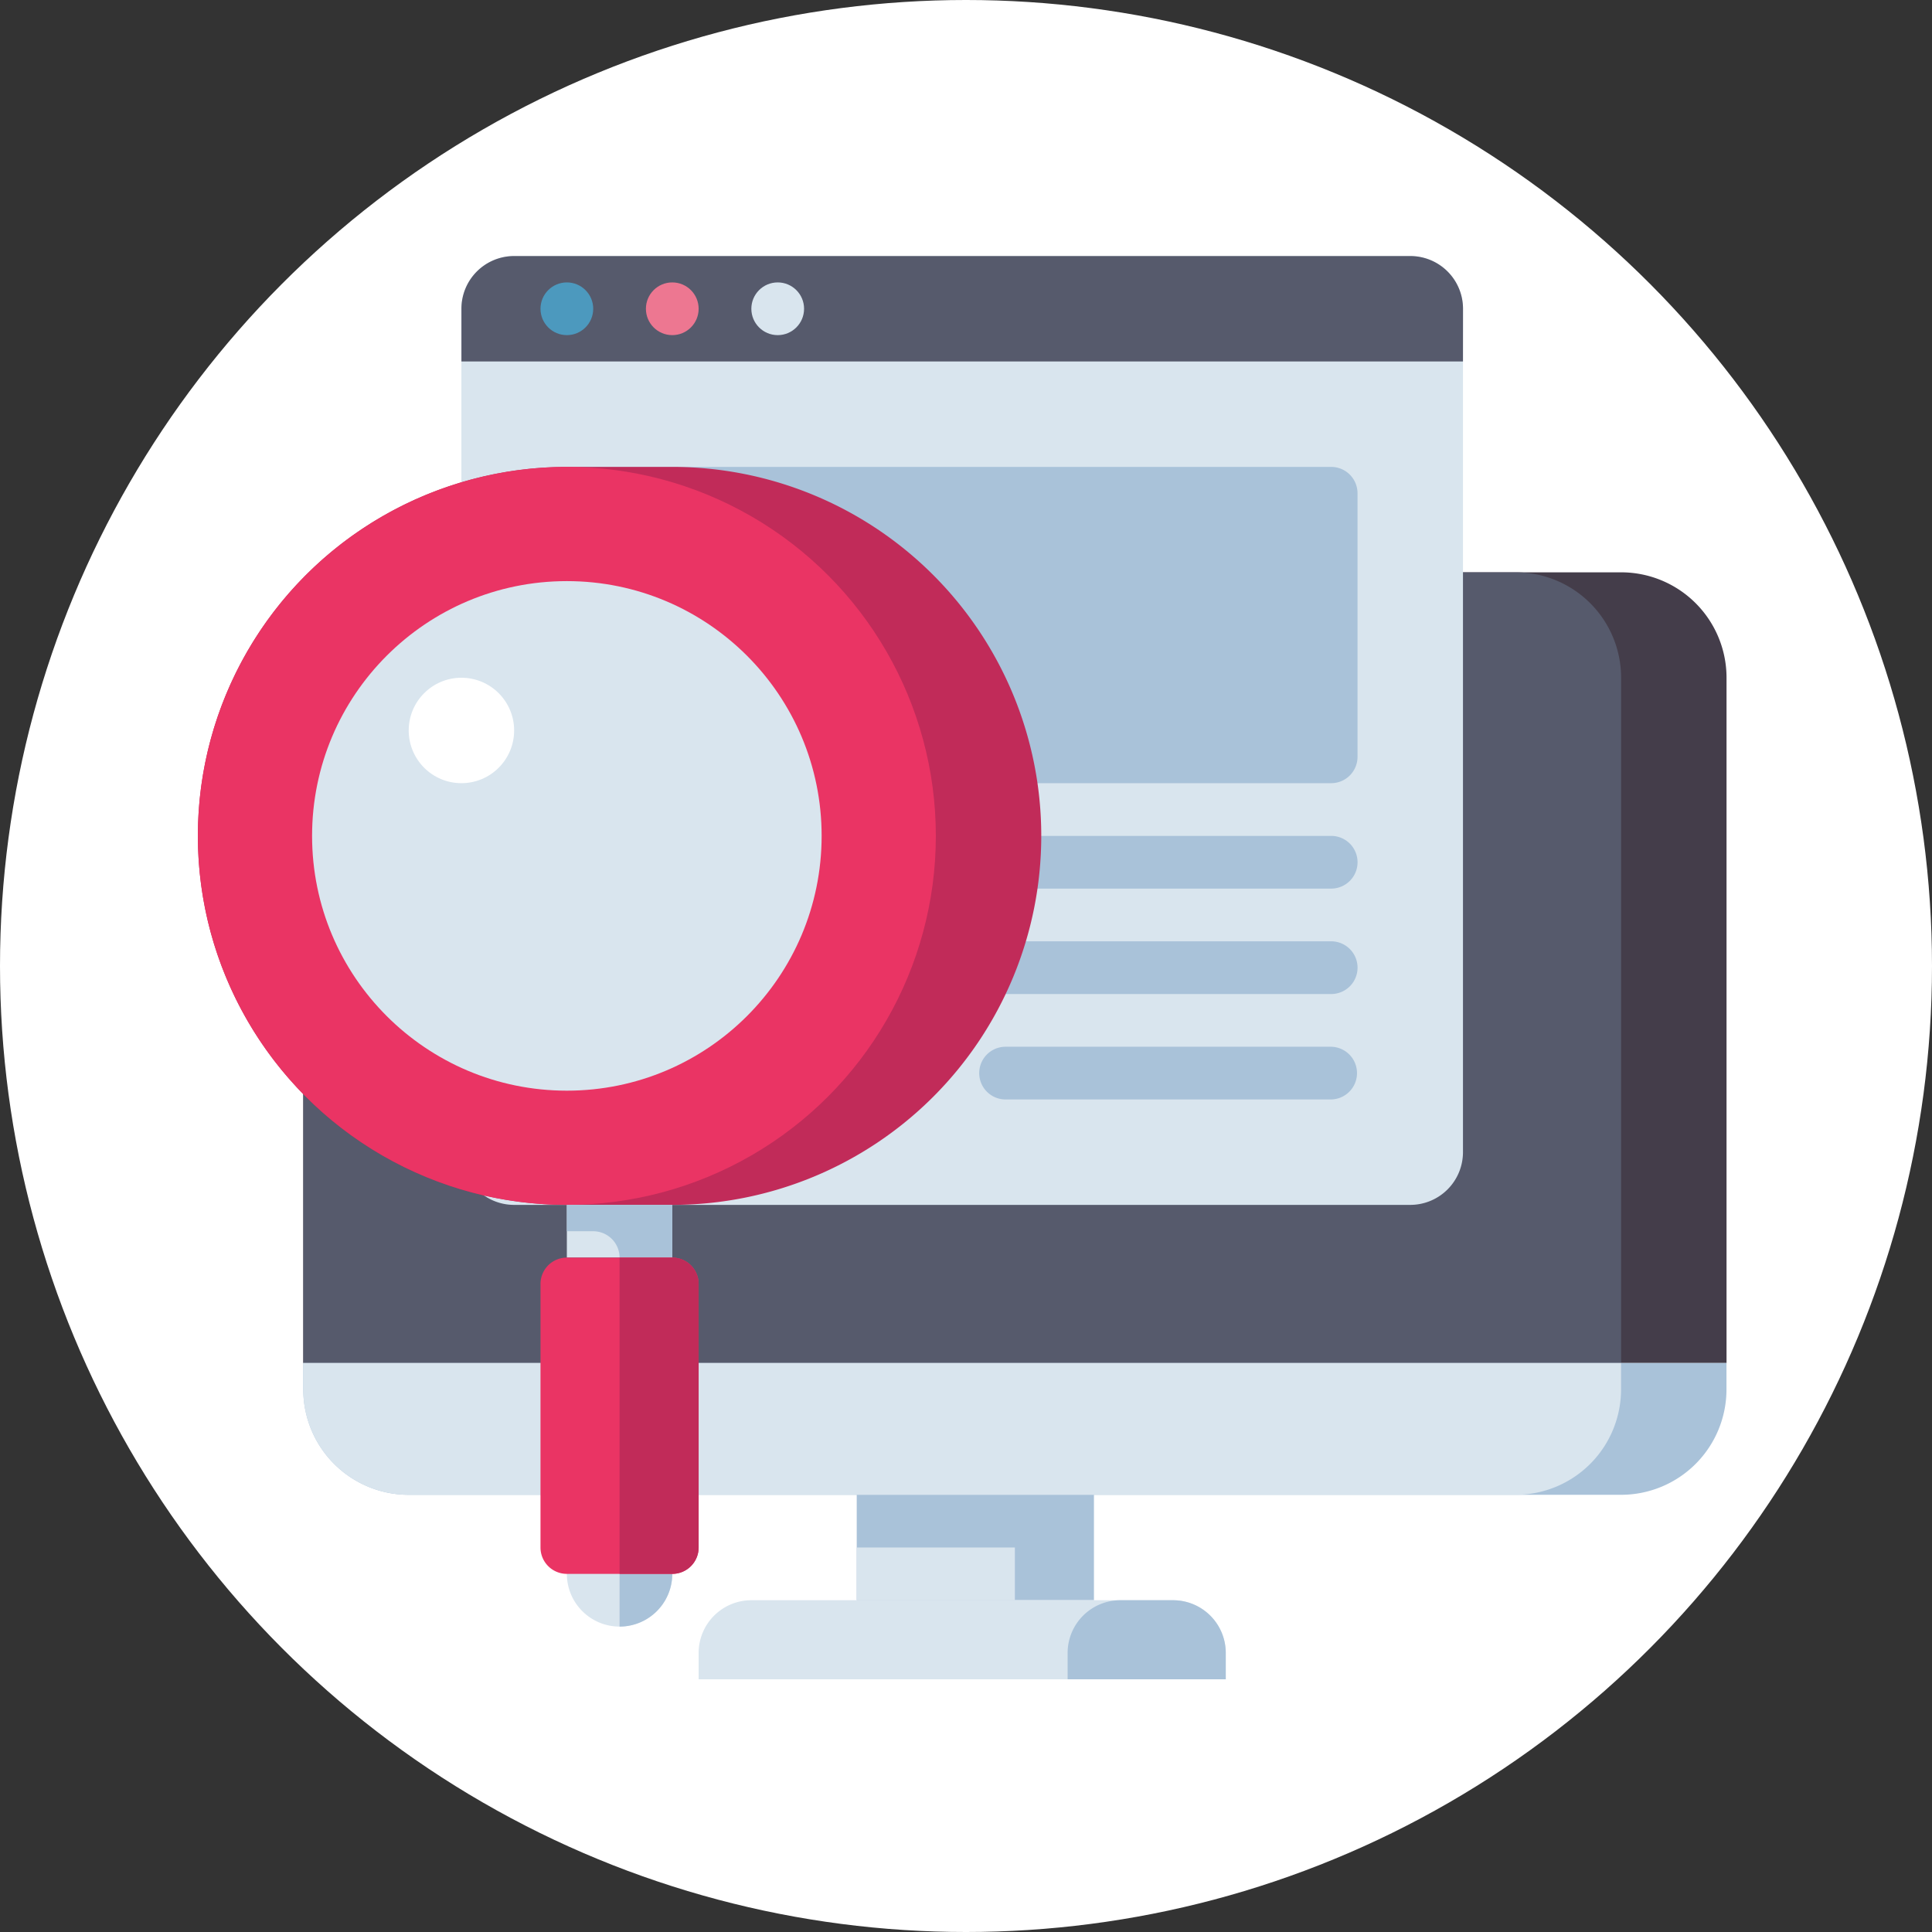 <svg xmlns="http://www.w3.org/2000/svg" width="166" height="166" viewBox="0 0 166 166">
  <rect x="0" y="0" width="166" height="166" fill="#333333" stroke="none"/>
  <g id="Grupo_54477" data-name="Grupo 54477" transform="translate(-875 -14339)">
    <circle id="Elipse_5504" data-name="Elipse 5504" cx="83" cy="83" r="83" transform="translate(875 14339)" fill="#fff"/>
    <g id="Grupo_54469" data-name="Grupo 54469" transform="translate(-753.088 13335)">
      <g id="Grupo_54448" data-name="Grupo 54448">
        <g id="Grupo_54440" data-name="Grupo 54440">
          <path id="Trazado_102038" data-name="Trazado 102038" d="M1776.434,1121.113H1654.147v-58.88a9.058,9.058,0,0,1,9.058-9.058h104.171a9.058,9.058,0,0,1,9.058,9.058Z" fill="#443d4a"/>
        </g>
        <g id="Grupo_54441" data-name="Grupo 54441">
          <path id="Trazado_102039" data-name="Trazado 102039" d="M1767.376,1121.113H1654.147v-58.88a9.058,9.058,0,0,1,9.058-9.058h95.113a9.059,9.059,0,0,1,9.058,9.058Z" fill="#565a6c"/>
        </g>
        <g id="Grupo_54442" data-name="Grupo 54442">
          <path id="Trazado_102040" data-name="Trazado 102040" d="M1663.2,1132.435h104.171a9.057,9.057,0,0,0,9.058-9.058v-2.264H1654.147v2.264A9.058,9.058,0,0,0,1663.2,1132.435Z" fill="#a9c2d9"/>
        </g>
        <g id="Grupo_54443" data-name="Grupo 54443">
          <path id="Trazado_102041" data-name="Trazado 102041" d="M1758.318,1132.435H1663.2a9.058,9.058,0,0,1-9.058-9.058v-2.264h113.229v2.264A9.058,9.058,0,0,1,1758.318,1132.435Z" fill="#d9e5ee"/>
        </g>
        <g id="Grupo_54444" data-name="Grupo 54444">
          <path id="Trazado_102042" data-name="Trazado 102042" d="M1701.7,1132.435h20.381v9.059H1701.7Z" fill="#a9c2d9"/>
        </g>
        <g id="Grupo_54445" data-name="Grupo 54445">
          <path id="Trazado_102043" data-name="Trazado 102043" d="M1701.7,1136.965h13.588v4.529H1701.7Z" fill="#d9e5ee"/>
        </g>
        <g id="Grupo_54446" data-name="Grupo 54446">
          <path id="Trazado_102044" data-name="Trazado 102044" d="M1733.407,1148.288h-45.291v-2.265a4.528,4.528,0,0,1,4.529-4.529h36.233a4.528,4.528,0,0,1,4.529,4.529Z" fill="#d9e5ee"/>
        </g>
        <g id="Grupo_54447" data-name="Grupo 54447">
          <path id="Trazado_102045" data-name="Trazado 102045" d="M1733.407,1148.288H1719.82v-2.265a4.528,4.528,0,0,1,4.529-4.529h4.529a4.528,4.528,0,0,1,4.529,4.529Z" fill="#a9c2d9"/>
        </g>
      </g>
      <g id="Grupo_54449" data-name="Grupo 54449">
        <path id="Trazado_102046" data-name="Trazado 102046" d="M1749.259,1107.525h-77a4.529,4.529,0,0,1-4.529-4.529v-72.467a4.529,4.529,0,0,1,4.529-4.529h77a4.53,4.53,0,0,1,4.53,4.529V1103A4.53,4.53,0,0,1,1749.259,1107.525Z" fill="#d9e5ee"/>
      </g>
      <g id="Grupo_54450" data-name="Grupo 54450">
        <path id="Trazado_102047" data-name="Trazado 102047" d="M1753.789,1035.058h-86.055v-4.529a4.529,4.529,0,0,1,4.529-4.529h77a4.53,4.53,0,0,1,4.53,4.529Z" fill="#565a6c"/>
      </g>
      <g id="Grupo_54451" data-name="Grupo 54451">
        <circle id="Elipse_5508" data-name="Elipse 5508" cx="2.265" cy="2.265" r="2.265" transform="translate(1674.528 1028.265)" fill="#4c99be"/>
      </g>
      <g id="Grupo_54452" data-name="Grupo 54452">
        <circle id="Elipse_5509" data-name="Elipse 5509" cx="2.265" cy="2.265" r="2.265" transform="translate(1683.586 1028.265)" fill="#ed7791"/>
      </g>
      <g id="Grupo_54453" data-name="Grupo 54453">
        <circle id="Elipse_5510" data-name="Elipse 5510" cx="2.265" cy="2.265" r="2.265" transform="translate(1692.645 1028.265)" fill="#d9e5ee"/>
      </g>
      <g id="Grupo_54454" data-name="Grupo 54454">
        <path id="Trazado_102048" data-name="Trazado 102048" d="M1742.466,1071.292H1678.3a2.265,2.265,0,0,1-2.264-2.265v-22.646a2.265,2.265,0,0,1,2.264-2.264h64.164a2.265,2.265,0,0,1,2.264,2.264v22.646A2.265,2.265,0,0,1,1742.466,1071.292Z" fill="#a9c2d9"/>
      </g>
      <g id="Grupo_54455" data-name="Grupo 54455">
        <path id="Trazado_102049" data-name="Trazado 102049" d="M1706.232,1098.467H1678.3a2.265,2.265,0,0,1-2.264-2.265v-18.117a2.264,2.264,0,0,1,2.264-2.264h27.93a2.265,2.265,0,0,1,2.265,2.264V1096.2A2.265,2.265,0,0,1,1706.232,1098.467Z" fill="#a9c2d9"/>
      </g>
      <g id="Grupo_54456" data-name="Grupo 54456">
        <path id="Trazado_102050" data-name="Trazado 102050" d="M1742.466,1080.35h-27.93a2.264,2.264,0,1,1,0-4.529h27.93a2.264,2.264,0,0,1,0,4.529Z" fill="#a9c2d9"/>
      </g>
      <g id="Grupo_54457" data-name="Grupo 54457">
        <path id="Trazado_102051" data-name="Trazado 102051" d="M1742.466,1089.408h-27.93a2.264,2.264,0,1,1,0-4.529h27.93a2.264,2.264,0,0,1,0,4.529Z" fill="#a9c2d9"/>
      </g>
      <g id="Grupo_54458" data-name="Grupo 54458">
        <path id="Trazado_102052" data-name="Trazado 102052" d="M1742.466,1098.467h-27.93a2.265,2.265,0,1,1,0-4.529h27.93a2.265,2.265,0,0,1,0,4.529Z" fill="#a9c2d9"/>
      </g>
      <g id="Grupo_54459" data-name="Grupo 54459">
        <circle id="Elipse_5511" data-name="Elipse 5511" cx="4.529" cy="4.529" r="4.529" transform="translate(1676.793 1134.7)" fill="#d9e5ee"/>
      </g>
      <g id="Grupo_54460" data-name="Grupo 54460">
        <path id="Trazado_102053" data-name="Trazado 102053" d="M1681.322,1134.7v9.058a4.529,4.529,0,0,0,0-9.058Z" fill="#a9c2d9"/>
      </g>
      <g id="Grupo_54461" data-name="Grupo 54461">
        <path id="Trazado_102054" data-name="Trazado 102054" d="M1685.851,1107.525h-9.058a31.7,31.7,0,1,1,0-63.408h9.058a31.7,31.7,0,1,1,0,63.408Z" fill="#c12b59"/>
      </g>
      <g id="Grupo_54462" data-name="Grupo 54462">
        <circle id="Elipse_5512" data-name="Elipse 5512" cx="31.704" cy="31.704" r="31.704" transform="translate(1645.089 1044.117)" fill="#ea3464"/>
      </g>
      <g id="Grupo_54463" data-name="Grupo 54463">
        <circle id="Elipse_5513" data-name="Elipse 5513" cx="21.891" cy="21.891" r="21.891" transform="translate(1654.902 1053.93)" fill="#d9e5ee"/>
      </g>
      <g id="Grupo_54464" data-name="Grupo 54464">
        <circle id="Elipse_5514" data-name="Elipse 5514" cx="4.529" cy="4.529" r="4.529" transform="translate(1663.205 1062.233)" fill="#fff"/>
      </g>
      <g id="Grupo_54465" data-name="Grupo 54465">
        <path id="Trazado_102055" data-name="Trazado 102055" d="M1676.793,1107.525h9.058v4.529h-9.058Z" fill="#d9e5ee"/>
      </g>
      <g id="Grupo_54466" data-name="Grupo 54466">
        <path id="Trazado_102056" data-name="Trazado 102056" d="M1676.793,1107.525v2.265h2.264a2.265,2.265,0,0,1,2.265,2.264h4.529v-4.529Z" fill="#a9c2d9"/>
      </g>
      <g id="Grupo_54467" data-name="Grupo 54467">
        <path id="Trazado_102057" data-name="Trazado 102057" d="M1685.851,1139.229h-9.058a2.265,2.265,0,0,1-2.265-2.264v-22.646a2.265,2.265,0,0,1,2.265-2.265h9.058a2.265,2.265,0,0,1,2.265,2.265v22.646A2.265,2.265,0,0,1,1685.851,1139.229Z" fill="#ea3464"/>
      </g>
      <g id="Grupo_54468" data-name="Grupo 54468">
        <path id="Trazado_102058" data-name="Trazado 102058" d="M1685.851,1139.229h-4.529v-27.175h4.529a2.265,2.265,0,0,1,2.265,2.265v22.646A2.265,2.265,0,0,1,1685.851,1139.229Z" fill="#c12b59"/>
      </g>
    </g>
  </g>
</svg>

